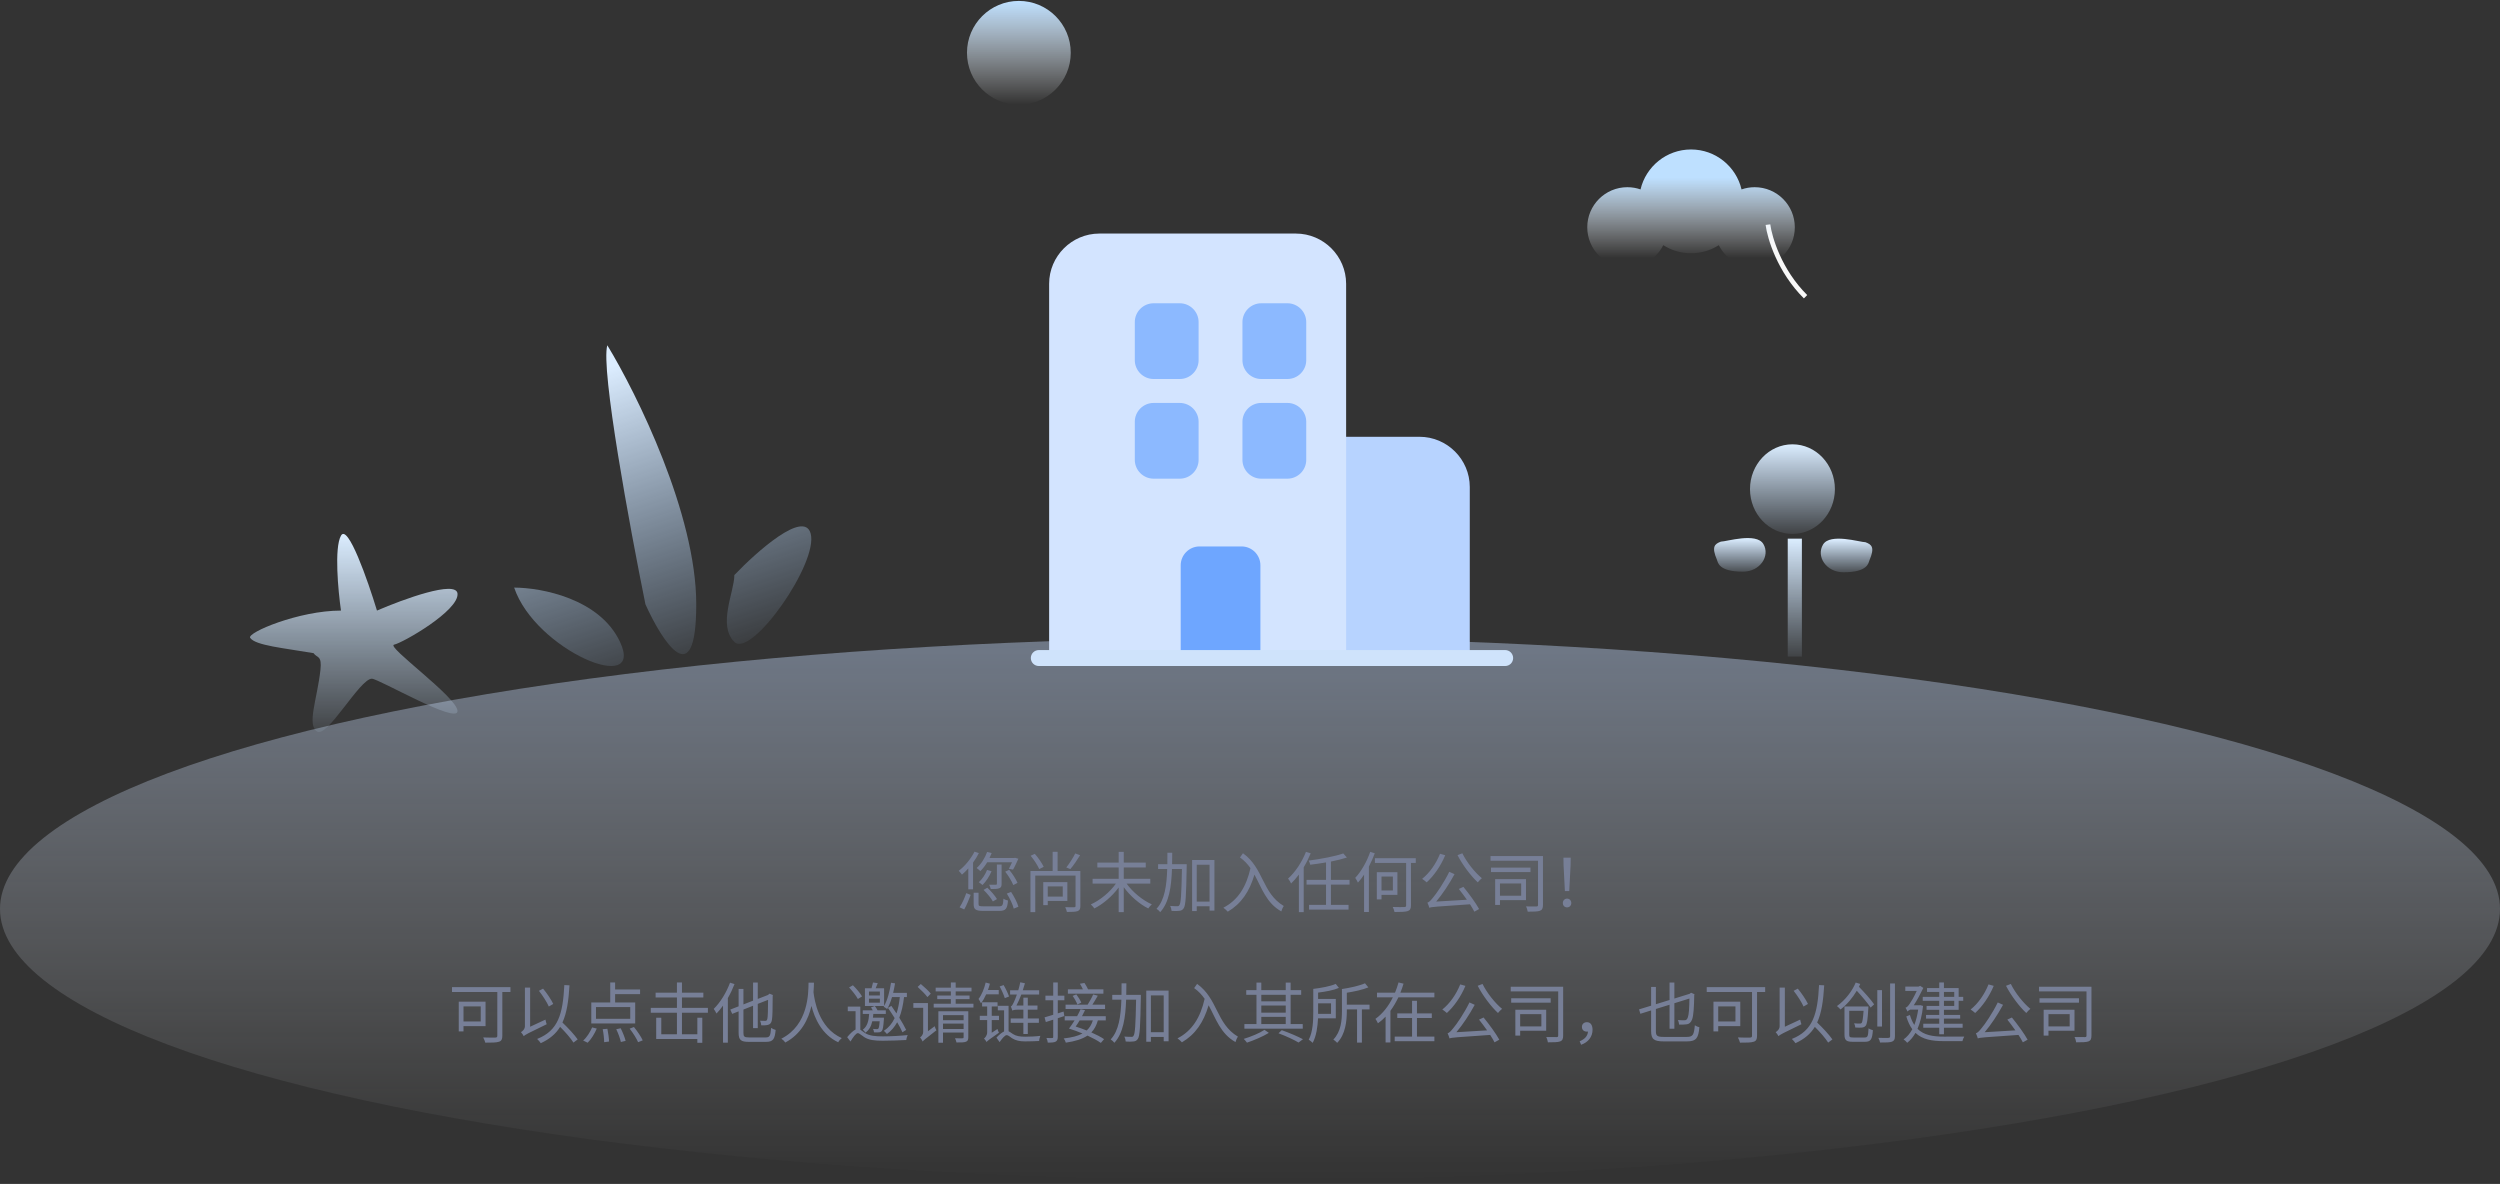 <svg width="530" height="251" viewBox="0 0 530 251" fill="none" xmlns="http://www.w3.org/2000/svg">
<rect x="0" y="0" width="530" height="251" fill="#333333" stroke="none"/>
<ellipse cx="265" cy="192.695" rx="265" ry="57.5" fill="url(#paint0_linear)"/>
<path d="M128.751 73.195C127.315 78.156 133.54 111.875 136.832 128.115C140.423 136.087 147.605 147.248 147.605 128.115C147.605 108.982 135.036 83.53 128.751 73.195Z" fill="url(#paint1_linear)"/>
<path d="M109 124.572C114.686 124.572 127.135 126.875 131.445 136.087C136.832 147.603 113.489 137.859 109 124.572Z" fill="url(#paint2_linear)"/>
<path d="M171.845 113.056C170.409 108.096 160.473 116.895 155.685 121.914C155.685 125.458 152.094 132.544 155.685 136.087C159.276 139.63 173.641 119.257 171.845 113.056Z" fill="url(#paint3_linear)"/>
<path d="M72.288 113.556C70.835 116.155 71.683 125.231 72.288 129.443C63.327 129.443 52.308 134.137 53.034 135.221C54.124 136.846 60.179 137.387 66.476 138.47C67.202 139.554 68.292 138.832 67.929 142.081C67.246 148.182 65.023 153.636 67.202 155.08C69.382 156.525 76.285 143.887 78.828 143.887C80.281 143.887 96.992 153.636 96.992 150.747C96.992 147.859 81.734 137.026 83.55 136.665C85.367 136.304 97.355 129.443 96.992 125.832C96.701 122.944 85.488 127.036 79.917 129.443C77.98 123.064 73.742 110.956 72.288 113.556Z" fill="url(#paint4_linear)"/>
<path d="M374.804 47.62C375.165 50.435 377.267 57.434 382.777 62.906" stroke="#F8F8F8"/>
<circle cx="216" cy="11.195" r="11" fill="url(#paint5_linear)"/>
<path fill-rule="evenodd" clip-rule="evenodd" d="M364.39 51.979C362.687 53.061 360.667 53.688 358.5 53.688C356.333 53.688 354.313 53.061 352.61 51.979C351.216 54.77 348.332 56.688 345 56.688C340.306 56.688 336.5 52.882 336.5 48.188C336.5 43.493 340.306 39.688 345 39.688C345.978 39.688 346.918 39.853 347.793 40.157C348.936 35.302 353.296 31.688 358.5 31.688C363.704 31.688 368.064 35.302 369.207 40.157C370.082 39.853 371.022 39.688 372 39.688C376.694 39.688 380.5 43.493 380.5 48.188C380.5 52.882 376.694 56.688 372 56.688C368.668 56.688 365.784 54.77 364.39 51.979Z" fill="url(#paint6_linear)"/>
<rect x="379" y="114.195" width="3" height="25" fill="url(#paint7_linear)"/>
<ellipse cx="380" cy="103.695" rx="9" ry="9.5" fill="url(#paint8_linear)"/>
<path d="M364 118.695C362.8 115.895 363.5 115.326 364.829 114.826C366 114.826 372.329 112.826 373.829 115.326C375.329 117.826 373.171 121.195 369.5 121.195C364.28 121.195 364.214 119.195 364 118.695Z" fill="url(#paint9_linear)"/>
<path d="M396.311 118.822C397.511 116.022 396.811 115.453 395.482 114.953C394.311 114.953 387.982 112.953 386.482 115.453C384.982 117.953 387.14 121.322 390.811 121.322C396.031 121.322 396.097 119.322 396.311 118.822Z" fill="url(#paint10_linear)"/>
<path d="M310.209 139.931H284.699C283.913 139.931 283.274 139.291 283.274 138.506V93.771C283.274 93.132 283.794 92.599 284.446 92.599H300.942C306.8 92.599 311.593 97.392 311.593 103.25V138.559C311.567 139.318 310.954 139.931 310.209 139.931Z" fill="#B7D3FF"/>
<path d="M284.752 138.666H223.082C222.722 138.666 222.416 138.373 222.416 138V60.166C222.416 54.308 227.209 49.515 233.067 49.515H274.727C280.585 49.515 285.378 54.308 285.378 60.166V138.053C285.378 138.386 285.099 138.666 284.752 138.666Z" fill="#D3E4FF"/>
<path d="M266.26 139.505H250.762C250.509 139.505 250.31 139.305 250.31 139.052V119.84C250.31 117.643 252.107 115.845 254.304 115.845H263.211C265.408 115.845 267.205 117.643 267.205 119.84V138.559C267.205 139.078 266.779 139.505 266.26 139.505Z" fill="#6EA6FF"/>
<path d="M250.11 80.35H244.571C242.374 80.35 240.577 78.553 240.577 76.356V68.288C240.577 66.091 242.374 64.293 244.571 64.293H250.11C252.306 64.293 254.104 66.091 254.104 68.288V76.356C254.104 78.553 252.306 80.35 250.11 80.35ZM272.93 80.35H267.391C265.194 80.35 263.397 78.553 263.397 76.356V68.288C263.397 66.091 265.194 64.293 267.391 64.293H272.93C275.127 64.293 276.924 66.091 276.924 68.288V76.356C276.924 78.553 275.127 80.35 272.93 80.35ZM250.11 101.48H244.571C242.374 101.48 240.577 99.682 240.577 97.485V89.417C240.577 87.22 242.374 85.423 244.571 85.423H250.11C252.306 85.423 254.104 87.22 254.104 89.417V97.485C254.104 99.682 252.306 101.48 250.11 101.48ZM272.93 101.48H267.391C265.194 101.48 263.397 99.682 263.397 97.485V89.417C263.397 87.22 265.194 85.423 267.391 85.423H272.93C275.127 85.423 276.924 87.22 276.924 89.417V97.485C276.924 99.682 275.127 101.48 272.93 101.48Z" fill="#8CB9FF"/>
<path d="M319.095 141.195H220.225C219.293 141.195 218.534 140.437 218.534 139.505C218.534 138.573 219.293 137.814 220.225 137.814H319.095C320.027 137.814 320.786 138.573 320.786 139.505C320.786 140.45 320.027 141.195 319.095 141.195Z" fill="#CFE3FB"/>
<path d="M214.549 182.804C214.325 183.308 214.073 183.826 213.877 184.176L214.759 184.358C215.109 183.798 215.529 182.846 215.893 182.048L215.179 181.852L215.011 181.894H209.775C209.943 181.544 210.097 181.194 210.237 180.844L209.271 180.606C208.809 181.922 207.997 183.196 207.045 184.022C207.269 184.176 207.661 184.498 207.829 184.68C208.347 184.176 208.851 183.532 209.285 182.804H214.549ZM213.107 184.792C213.793 185.66 214.507 186.85 214.815 187.634L215.711 187.172C215.389 186.402 214.661 185.24 213.947 184.4L213.107 184.792ZM211.357 190.602C210.965 189.916 210.083 188.908 209.313 188.194L208.515 188.656C209.271 189.398 210.139 190.434 210.489 191.106L211.357 190.602ZM209.257 184.428C208.879 185.394 208.235 186.374 207.507 187.032C207.731 187.172 208.109 187.452 208.291 187.62C209.019 186.906 209.761 185.8 210.209 184.694L209.257 184.428ZM212.337 183.28H211.343V187.368C211.343 187.522 211.287 187.564 211.119 187.564C210.937 187.578 210.363 187.578 209.705 187.564C209.831 187.83 209.985 188.194 210.041 188.474C210.923 188.474 211.483 188.474 211.847 188.306C212.239 188.152 212.337 187.9 212.337 187.382V183.28ZM204.413 192.8C204.931 191.946 205.421 190.63 205.785 189.72L204.847 189.342C204.539 190.252 203.993 191.526 203.433 192.352L204.413 192.8ZM206.597 180.55C205.799 182.104 204.539 183.644 203.251 184.61C203.461 184.806 203.797 185.226 203.937 185.422C204.385 185.044 204.847 184.596 205.281 184.106V188.544H206.289V182.86C206.751 182.216 207.185 181.544 207.521 180.858L206.597 180.55ZM208.543 192.142C207.619 192.142 207.451 192.072 207.451 191.666V189.258H206.415V191.68C206.415 192.814 206.849 193.108 208.501 193.108H211.833C213.219 193.108 213.555 192.674 213.695 190.91C213.401 190.854 212.967 190.7 212.729 190.518C212.659 191.932 212.533 192.142 211.763 192.142H208.543ZM213.443 189.44C214.073 190.434 214.717 191.778 214.913 192.632L215.907 192.226C215.669 191.372 215.011 190.084 214.353 189.09L213.443 189.44ZM227.947 180.928C227.513 181.838 226.687 183.112 226.057 183.896L226.911 184.246C227.569 183.504 228.353 182.314 228.983 181.306L227.947 180.928ZM221.269 183.77C220.905 183 220.135 181.866 219.379 181.012L218.497 181.418C219.211 182.272 219.981 183.462 220.317 184.246L221.269 183.77ZM225.301 187.914V190.084H222.123V187.914H225.301ZM226.281 190.994V187.018H221.171V191.89H222.123V190.994H226.281ZM229.039 184.652H224.209V180.578H223.159V184.652H218.455V193.374H219.477V185.632H228.017V192.044C228.017 192.254 227.947 192.324 227.723 192.338C227.471 192.338 226.687 192.352 225.819 192.324C225.973 192.604 226.141 193.038 226.183 193.332C227.275 193.332 228.017 193.318 228.465 193.15C228.913 192.982 229.039 192.66 229.039 192.058V184.652ZM243.865 187.326V186.304H238.237V183.896H242.899V182.874H238.237V180.592H237.159V182.874H232.637V183.896H237.159V186.304H231.629V187.326H236.571C235.311 189.132 233.197 190.868 231.251 191.736C231.489 191.932 231.825 192.338 232.007 192.59C233.841 191.666 235.801 190 237.159 188.138V193.374H238.237V188.082C239.595 189.944 241.583 191.68 243.431 192.59C243.613 192.324 243.949 191.918 244.187 191.722C242.241 190.868 240.113 189.118 238.839 187.326H243.865ZM251.579 183.21H248.485C248.499 182.412 248.513 181.6 248.513 180.774H247.491C247.491 181.6 247.491 182.412 247.477 183.21H245.517V184.232H247.449C247.337 187.732 246.917 190.826 245.181 192.66C245.433 192.814 245.811 193.15 245.965 193.374C247.855 191.33 248.331 187.984 248.457 184.232H250.571C250.473 189.594 250.347 191.498 250.025 191.89C249.927 192.086 249.787 192.128 249.563 192.114C249.311 192.114 248.709 192.114 248.065 192.058C248.247 192.352 248.345 192.8 248.373 193.108C248.989 193.15 249.633 193.15 250.011 193.094C250.431 193.052 250.683 192.926 250.935 192.562C251.369 191.96 251.467 189.93 251.579 183.742V183.21ZM253.707 191.134V183.322H256.423V191.134H253.707ZM252.727 182.314V193.15H253.707V192.128H256.423V193.052H257.459V182.314H252.727ZM262.877 181.782C263.787 182.412 264.501 183.196 265.103 184.05C264.207 187.998 262.471 190.826 259.349 192.436C259.629 192.632 260.105 193.052 260.287 193.276C263.101 191.624 264.879 189.062 265.943 185.422C267.483 188.222 268.449 191.442 271.641 193.22C271.711 192.912 271.963 192.338 272.159 192.072C267.525 189.3 267.945 184.064 263.507 180.886L262.877 181.782ZM276.863 180.592C276.009 182.762 274.595 184.904 273.069 186.262C273.293 186.514 273.615 187.046 273.713 187.298C274.287 186.752 274.847 186.108 275.365 185.408V193.374H276.387V183.868C276.961 182.916 277.451 181.922 277.871 180.9L276.863 180.592ZM286.103 187.536V186.528H282.155V182.65C283.415 182.398 284.591 182.104 285.543 181.796L284.773 180.928C283.065 181.544 280.041 182.104 277.451 182.44C277.563 182.678 277.731 183.07 277.773 183.322C278.837 183.196 279.999 183.028 281.119 182.832V186.528H276.989V187.536H281.119V191.834H277.521V192.842H285.893V191.834H282.155V187.536H286.103ZM290.485 180.592C289.771 182.678 288.581 184.75 287.307 186.108C287.475 186.332 287.783 186.878 287.881 187.116C288.329 186.626 288.777 186.066 289.183 185.422V193.346H290.205V183.714C290.681 182.804 291.101 181.838 291.451 180.9L290.485 180.592ZM295.287 185.828V188.782H292.879V185.828H295.287ZM296.253 189.706V184.904H291.885V190.672H292.879V189.706H296.253ZM300.145 181.936H291.479V182.944H298.101V191.932C298.101 192.212 298.003 192.282 297.709 192.296C297.401 192.31 296.379 192.324 295.259 192.282C295.413 192.576 295.595 193.052 295.637 193.346C296.995 193.346 297.919 193.318 298.437 193.15C298.927 192.982 299.123 192.674 299.123 191.932V182.944H300.145V181.936ZM305.283 180.998C304.457 183.084 303.057 185.086 301.489 186.318C301.755 186.486 302.231 186.85 302.455 187.06C303.967 185.688 305.451 183.574 306.389 181.306L305.283 180.998ZM309.273 188.46C309.819 189.146 310.421 189.958 310.981 190.742L304.471 191.134C305.843 189.51 307.215 187.438 308.363 185.324L307.243 184.82C306.123 187.144 304.429 189.566 303.883 190.182C303.351 190.854 302.973 191.274 302.609 191.358C302.763 191.652 302.959 192.226 303.015 192.45C303.533 192.254 304.289 192.212 311.639 191.708C312.003 192.282 312.339 192.828 312.563 193.276L313.571 192.716C312.885 191.456 311.457 189.496 310.239 188.012L309.273 188.46ZM308.993 181.292C310.071 183.392 311.849 185.73 313.291 187.06C313.501 186.78 313.893 186.388 314.159 186.178C312.717 185.016 310.939 182.804 310.015 180.9L308.993 181.292ZM322.489 187.298V189.902H317.995V187.298H322.489ZM323.511 190.826V186.374H316.973V191.848H317.995V190.826H323.511ZM324.463 183.938H316.091V184.876H324.463V183.938ZM327.109 181.488H315.993V182.482H326.059V191.82C326.059 192.086 325.989 192.156 325.723 192.17C325.443 192.184 324.477 192.184 323.511 192.156C323.679 192.45 323.833 192.968 323.875 193.276C325.121 193.276 325.989 193.262 326.479 193.08C326.955 192.898 327.109 192.534 327.109 191.82V181.488ZM331.757 188.908H332.681L332.961 183.476L332.989 181.824H331.449L331.477 183.476L331.757 188.908ZM332.219 192.366C332.709 192.366 333.115 192.002 333.115 191.442C333.115 190.882 332.709 190.504 332.219 190.504C331.729 190.504 331.323 190.882 331.323 191.442C331.323 192.002 331.715 192.366 332.219 192.366Z" fill="#777F97"/>
<path d="M101.916 213.356V216.548H98.262V213.356H101.916ZM102.938 217.542V212.348H97.254V218.662H98.262V217.542H102.938ZM108.216 209.268H95.826V210.304H105.43V219.558C105.43 219.852 105.332 219.95 105.024 219.964C104.702 219.978 103.554 219.992 102.434 219.936C102.602 220.23 102.812 220.748 102.882 221.042C104.254 221.042 105.22 221.042 105.78 220.846C106.312 220.692 106.494 220.314 106.494 219.572V210.304H108.216V209.268ZM117.288 212.838C116.868 211.928 115.958 210.584 115.132 209.59L114.25 210.052C115.062 211.074 115.958 212.488 116.35 213.384L117.288 212.838ZM112.388 217.668V209.366H111.282V217.556C111.282 218.2 110.736 218.648 110.442 218.816C110.624 219.012 110.932 219.432 111.016 219.67C111.366 219.362 111.87 219.068 115.902 217.136C115.818 216.898 115.678 216.464 115.636 216.156L112.388 217.668ZM122.468 220.356C121.796 219.376 120.438 217.92 119.234 216.772C120.158 214.784 120.536 212.208 120.732 208.89L119.64 208.834C119.318 215.022 118.352 218.48 113.872 220.258C114.11 220.468 114.502 220.93 114.642 221.154C116.532 220.286 117.834 219.18 118.744 217.696C119.864 218.802 121.012 220.132 121.572 221.028L122.468 220.356ZM133.612 215.988H126.346V213.496H133.612V215.988ZM134.662 212.516H130.406V210.752H135.698V209.772H130.406V208.288H129.37V212.516H125.352V216.968H134.662V212.516ZM124.582 221.056C125.338 220.328 126.052 219.152 126.514 218.06L125.534 217.808C125.086 218.844 124.372 219.964 123.63 220.594L124.582 221.056ZM127.774 218.186C127.956 219.082 128.082 220.244 128.082 220.944L129.118 220.804C129.104 220.132 128.95 218.984 128.768 218.102L127.774 218.186ZM130.644 218.2C131.064 219.054 131.484 220.216 131.624 220.902L132.632 220.664C132.464 219.964 132.016 218.83 131.582 217.99L130.644 218.2ZM133.486 218.074C134.186 218.97 134.956 220.174 135.278 220.944L136.258 220.552C135.908 219.768 135.11 218.606 134.396 217.724L133.486 218.074ZM144.574 214.7H150.076V213.664H144.574V211.466H149.11V210.444H144.574V208.288H143.51V210.444H138.988V211.466H143.51V213.664H137.966V214.7H143.51V219.264H140.192V215.764H139.114V220.272H147.836V221.07H148.886V215.764H147.836V219.264H144.574V214.7ZM154.766 208.33C153.982 210.458 152.68 212.544 151.308 213.888C151.49 214.112 151.784 214.644 151.896 214.868C152.372 214.378 152.848 213.804 153.282 213.188V221.042H154.304V211.592C154.85 210.64 155.326 209.632 155.718 208.624L154.766 208.33ZM158.784 219.936C157.79 219.936 157.608 219.754 157.608 218.956V214.028L159.652 213.216V217.962H160.646V212.824L162.83 211.97C162.816 214.154 162.788 215.624 162.676 216.002C162.592 216.366 162.452 216.422 162.2 216.422C162.018 216.422 161.514 216.422 161.136 216.394C161.262 216.646 161.36 217.066 161.388 217.374C161.808 217.388 162.424 217.374 162.802 217.276C163.236 217.164 163.53 216.898 163.642 216.254C163.768 215.666 163.81 213.65 163.81 211.13L163.852 210.948L163.138 210.654L162.956 210.808L162.816 210.934L160.646 211.774V208.302H159.652V212.138L157.608 212.936V209.66H156.586V213.342L154.822 214.028L155.228 214.938L156.586 214.406V218.956C156.586 220.482 157.076 220.874 158.742 220.874H162.396C163.936 220.874 164.258 220.258 164.44 218.34C164.132 218.27 163.726 218.088 163.474 217.906C163.348 219.558 163.208 219.936 162.354 219.936H158.784ZM171.412 208.33C171.37 210.458 171.454 217.262 165.644 220.202C165.966 220.412 166.302 220.734 166.484 221.014C169.9 219.194 171.384 216.058 172.028 213.258C172.7 215.862 174.198 219.32 177.698 220.958C177.852 220.664 178.16 220.314 178.454 220.076C173.512 217.878 172.672 212.026 172.462 210.36C172.532 209.534 172.546 208.834 172.56 208.33H171.412ZM186.532 211.032H184.222V210.206H186.532V211.032ZM186.532 212.572H184.222V211.718H186.532V212.572ZM187.33 213.426C187.54 213.524 187.918 213.776 188.072 213.916C188.478 213.216 188.828 212.348 189.108 211.382H190.76C190.62 212.684 190.41 213.832 190.06 214.854C189.696 214.294 189.318 213.734 188.968 213.244L188.24 213.664C188.702 214.322 189.192 215.078 189.668 215.834C189.136 216.968 188.408 217.85 187.386 218.536C187.582 218.704 187.904 219.054 188.03 219.208C188.954 218.536 189.654 217.71 190.2 216.716C190.648 217.5 191.068 218.242 191.32 218.844L192.104 218.34C191.782 217.64 191.236 216.702 190.648 215.75C191.138 214.518 191.46 213.062 191.656 211.382H192.258V210.486H189.346C189.5 209.842 189.64 209.156 189.752 208.47L188.898 208.344C188.618 210.164 188.156 212.012 187.428 213.258V209.506H185.636C185.776 209.17 185.944 208.792 186.084 208.428L185.076 208.288C185.006 208.624 184.88 209.1 184.768 209.506H183.368V213.272H187.428L187.33 213.426ZM186.49 216.506C186.42 217.514 186.322 217.934 186.21 218.06C186.14 218.158 186.056 218.172 185.902 218.172C185.762 218.172 185.454 218.172 185.076 218.13C185.202 218.326 185.272 218.634 185.286 218.858C185.664 218.872 186.084 218.886 186.28 218.858C186.56 218.844 186.756 218.774 186.938 218.578C187.162 218.326 187.274 217.682 187.386 216.1C187.4 215.974 187.4 215.75 187.4 215.75H185.062C185.104 215.498 185.132 215.218 185.146 214.952H187.792V214.196H186.042C185.902 213.902 185.678 213.552 185.468 213.272L184.656 213.566C184.782 213.762 184.922 213.972 185.034 214.196H182.906V214.952H184.264C184.166 216.394 183.886 217.598 182.906 218.298C183.102 218.438 183.354 218.718 183.466 218.928C184.278 218.354 184.698 217.528 184.922 216.506H186.49ZM182.752 211.242C182.388 210.57 181.548 209.59 180.82 208.876L180.008 209.338C180.708 210.094 181.52 211.116 181.87 211.788L182.752 211.242ZM182.388 213.398H179.728V214.378H181.38V218.256C180.848 218.522 180.232 219.11 179.602 219.88L180.302 220.804C180.876 219.866 181.464 219.026 181.87 219.026C182.164 219.026 182.64 219.502 183.214 219.866C184.194 220.496 185.384 220.636 187.148 220.636C188.506 220.636 191.11 220.552 192.132 220.482C192.146 220.188 192.314 219.698 192.426 219.432C191.04 219.586 188.898 219.712 187.19 219.712C185.566 219.712 184.362 219.6 183.438 219.04C182.962 218.746 182.668 218.466 182.388 218.298V213.398ZM197.326 210.654C196.892 210.094 195.94 209.226 195.212 208.61L194.54 209.226C195.268 209.884 196.192 210.794 196.612 211.382L197.326 210.654ZM196.724 218.62V212.656H193.63V213.65H195.716V218.732C195.716 219.348 195.324 219.768 195.058 219.922C195.24 220.132 195.506 220.566 195.604 220.804C195.814 220.538 196.178 220.23 198.516 218.424C198.404 218.228 198.222 217.836 198.152 217.556L196.724 218.62ZM199.916 218.144V217.01H204.284V218.144H199.916ZM204.284 215.204V216.282H199.916V215.204H204.284ZM205.278 214.392H198.936V221.056H199.916V218.9H204.284V219.88C204.284 220.062 204.228 220.118 204.018 220.118C203.85 220.132 203.178 220.132 202.464 220.104C202.59 220.37 202.73 220.748 202.772 221C203.766 221.014 204.382 221 204.788 220.846C205.166 220.692 205.278 220.426 205.278 219.894V214.392ZM202.604 212.796V211.816H205.544V211.06H202.604V210.178H205.964V209.38H202.604V208.288H201.582V209.38H198.362V210.178H201.582V211.06H198.698V211.816H201.582V212.796H197.942V213.594H206.37V212.796H202.604ZM216.954 214.056V215.918H214.266V216.828H216.954V219.208H217.892V216.828H220.244V215.918H217.892V214.056H219.936L219.95 213.174H217.892V211.508H216.954V213.174H215.484C215.848 212.488 216.198 211.676 216.52 210.836H220.3V209.94H216.828C216.996 209.45 217.15 208.946 217.29 208.456L216.296 208.246C216.184 208.82 216.03 209.394 215.876 209.94H214.14V210.836H215.582C215.33 211.592 215.064 212.194 214.952 212.432C214.728 212.936 214.518 213.3 214.294 213.37C214.42 213.608 214.56 214.056 214.616 214.252C214.742 214.14 215.148 214.056 215.68 214.056H216.954ZM213.916 211.256C213.692 210.598 213.216 209.59 212.768 208.834L211.928 209.128C212.348 209.884 212.81 210.934 213.02 211.606L213.916 211.256ZM211.732 210.794V209.884H209.436C209.604 209.45 209.758 208.988 209.856 208.54L208.96 208.302C208.652 209.618 208.12 210.92 207.448 211.774C207.602 211.998 207.882 212.474 207.966 212.698C208.372 212.18 208.75 211.522 209.072 210.794H211.732ZM210.248 218.942V216.254H211.788V215.344H210.248V213.37H211.48V212.474H208.204V213.37H209.282V215.344H207.714V216.254H209.282V218.844C209.282 219.502 208.862 219.978 208.61 220.174C208.778 220.328 209.044 220.692 209.156 220.902C209.352 220.65 209.688 220.384 211.774 218.928C211.662 218.746 211.536 218.382 211.466 218.144L210.248 218.942ZM213.818 213.23H211.536V214.196H212.866V218.662C212.362 218.9 211.788 219.39 211.242 219.978L211.914 220.93C212.446 220.174 213.034 219.446 213.426 219.446C213.706 219.446 214.098 219.782 214.574 220.118C215.316 220.58 216.142 220.776 217.318 220.776C218.158 220.776 219.572 220.734 220.3 220.692C220.3 220.398 220.44 219.894 220.552 219.6C219.614 219.726 218.214 219.782 217.346 219.782C216.24 219.782 215.428 219.656 214.756 219.222C214.35 218.97 214.084 218.732 213.818 218.62V213.23ZM233.922 209.744H230.674C230.478 209.324 230.184 208.792 229.904 208.386L228.938 208.554C229.162 208.904 229.4 209.352 229.582 209.744H226.39V210.654H233.922V209.744ZM229.232 212.558C229.05 212.096 228.602 211.354 228.182 210.808L227.398 211.13C227.804 211.69 228.224 212.46 228.406 212.95L229.232 212.558ZM234.272 212.992H231.584C231.962 212.446 232.354 211.732 232.732 211.088L231.752 210.822C231.486 211.466 230.968 212.39 230.576 212.992H225.9V213.902H234.272V212.992ZM225.634 215.4L225.48 214.448L224.248 214.84V212.054H225.648V211.088H224.248V208.288H223.282V211.088H221.63V212.054H223.282V215.134C222.596 215.344 221.952 215.54 221.448 215.68L221.714 216.674L223.282 216.17V219.824C223.282 220.006 223.212 220.062 223.044 220.062C222.904 220.076 222.4 220.076 221.84 220.048C221.98 220.328 222.106 220.762 222.134 221.028C222.946 221.042 223.464 221 223.786 220.832C224.108 220.664 224.248 220.384 224.248 219.824V215.862L225.634 215.4ZM231.682 216.324C231.416 217.206 230.982 217.906 230.38 218.466C229.596 218.144 228.798 217.864 228.042 217.626C228.322 217.248 228.616 216.786 228.882 216.324H231.682ZM234.426 216.324V215.428H229.386C229.624 214.994 229.848 214.56 230.03 214.154L229.078 213.958C228.882 214.42 228.63 214.924 228.35 215.428H225.718V216.324H227.818C227.412 216.968 226.992 217.584 226.628 218.06C227.538 218.34 228.532 218.69 229.484 219.096C228.518 219.628 227.23 219.964 225.508 220.146C225.676 220.37 225.872 220.748 225.956 221.042C227.958 220.748 229.442 220.286 230.548 219.544C231.668 220.062 232.69 220.608 233.376 221.098L234.062 220.3C233.376 219.824 232.41 219.334 231.36 218.872C232.018 218.214 232.452 217.374 232.746 216.324H234.426ZM241.86 210.906H238.766C238.78 210.108 238.794 209.296 238.794 208.47H237.772C237.772 209.296 237.772 210.108 237.758 210.906H235.798V211.928H237.73C237.618 215.428 237.198 218.522 235.462 220.356C235.714 220.51 236.092 220.846 236.246 221.07C238.136 219.026 238.612 215.68 238.738 211.928H240.852C240.754 217.29 240.628 219.194 240.306 219.586C240.208 219.782 240.068 219.824 239.844 219.81C239.592 219.81 238.99 219.81 238.346 219.754C238.528 220.048 238.626 220.496 238.654 220.804C239.27 220.846 239.914 220.846 240.292 220.79C240.712 220.748 240.964 220.622 241.216 220.258C241.65 219.656 241.748 217.626 241.86 211.438V210.906ZM243.988 218.83V211.018H246.704V218.83H243.988ZM243.008 210.01V220.846H243.988V219.824H246.704V220.748H247.74V210.01H243.008ZM253.158 209.478C254.068 210.108 254.782 210.892 255.384 211.746C254.488 215.694 252.752 218.522 249.63 220.132C249.91 220.328 250.386 220.748 250.568 220.972C253.382 219.32 255.16 216.758 256.224 213.118C257.764 215.918 258.73 219.138 261.922 220.916C261.992 220.608 262.244 220.034 262.44 219.768C257.806 216.996 258.226 211.76 253.788 208.582L253.158 209.478ZM267.396 215.582H272.576V217.108H267.396V215.582ZM272.576 210.892V212.278H267.396V210.892H272.576ZM267.396 213.174H272.576V214.686H267.396V213.174ZM276.174 217.108H273.612V210.892H275.852V209.912H273.612V208.316H272.576V209.912H267.396V208.316H266.374V209.912H264.204V210.892H266.374V217.108H263.812V218.074H276.188L276.174 217.108ZM268.068 218.326C267.088 218.998 265.184 219.796 263.672 220.244C263.896 220.468 264.204 220.818 264.358 221.042C265.856 220.538 267.746 219.74 268.992 218.97L268.068 218.326ZM271.036 219.054C272.646 219.656 274.312 220.426 275.292 221.014L276.23 220.314C275.152 219.74 273.374 218.97 271.736 218.396L271.036 219.054ZM282.18 212.712V214.938H279.436V214.518V212.712H282.18ZM283.188 215.89V211.774H279.436V210.43C280.99 210.248 282.712 209.926 283.846 209.436L283.174 208.582C282.082 209.086 280.066 209.45 278.414 209.646V214.518C278.414 216.324 278.344 218.732 277.448 220.426C277.686 220.538 278.106 220.902 278.288 221.084C279.072 219.656 279.338 217.626 279.422 215.89H283.188ZM290.342 212.992H285.526V210.458C287.122 210.206 288.886 209.828 290.09 209.324L289.376 208.456C288.242 208.974 286.212 209.422 284.49 209.674V214.322C284.49 216.24 284.322 218.69 282.67 220.384C282.894 220.524 283.314 220.888 283.482 221.084C285.26 219.278 285.526 216.408 285.526 214.322V213.986H287.696V221.028H288.718V213.986H290.342V212.992ZM300.394 215.82H303.544V214.84H300.394V212.166H299.358V214.84H296.222V215.82H299.358V219.754H295.676V220.734H304.09V219.754H300.394V215.82ZM296.88 210.444C297.132 209.814 297.37 209.17 297.552 208.54L296.488 208.274C296.292 208.988 296.04 209.73 295.746 210.444H291.924V211.438H295.284C294.416 213.216 293.184 214.868 291.588 216.002C291.756 216.226 292.022 216.66 292.12 216.94C292.708 216.52 293.254 216.058 293.744 215.526V221H294.766V214.294C295.424 213.398 295.97 212.446 296.46 211.438H304.09V210.444H296.88ZM309.564 208.694C308.738 210.78 307.338 212.782 305.77 214.014C306.036 214.182 306.512 214.546 306.736 214.756C308.248 213.384 309.732 211.27 310.67 209.002L309.564 208.694ZM313.554 216.156C314.1 216.842 314.702 217.654 315.262 218.438L308.752 218.83C310.124 217.206 311.496 215.134 312.644 213.02L311.524 212.516C310.404 214.84 308.71 217.262 308.164 217.878C307.632 218.55 307.254 218.97 306.89 219.054C307.044 219.348 307.24 219.922 307.296 220.146C307.814 219.95 308.57 219.908 315.92 219.404C316.284 219.978 316.62 220.524 316.844 220.972L317.852 220.412C317.166 219.152 315.738 217.192 314.52 215.708L313.554 216.156ZM313.274 208.988C314.352 211.088 316.13 213.426 317.572 214.756C317.782 214.476 318.174 214.084 318.44 213.874C316.998 212.712 315.22 210.5 314.296 208.596L313.274 208.988ZM326.77 214.994V217.598H322.276V214.994H326.77ZM327.792 218.522V214.07H321.254V219.544H322.276V218.522H327.792ZM328.744 211.634H320.372V212.572H328.744V211.634ZM331.39 209.184H320.274V210.178H330.34V219.516C330.34 219.782 330.27 219.852 330.004 219.866C329.724 219.88 328.758 219.88 327.792 219.852C327.96 220.146 328.114 220.664 328.156 220.972C329.402 220.972 330.27 220.958 330.76 220.776C331.236 220.594 331.39 220.23 331.39 219.516V209.184ZM335.198 221.49C336.668 220.972 337.62 219.824 337.62 218.312C337.62 217.332 337.2 216.702 336.43 216.702C335.856 216.702 335.366 217.052 335.366 217.71C335.366 218.368 335.842 218.704 336.416 218.704C336.5 218.704 336.57 218.704 336.654 218.69C336.584 219.642 335.968 220.3 334.89 220.748L335.198 221.49ZM352.684 219.824C351.326 219.824 351.046 219.586 351.046 218.606V213.902L353.944 213.006V218.088H354.966V212.684L358.158 211.69C358.13 213.706 358.046 215.036 357.836 215.638C357.654 216.198 357.416 216.296 357.108 216.296C356.856 216.296 356.198 216.296 355.708 216.254C355.848 216.492 355.946 216.954 355.974 217.22C356.478 217.234 357.178 217.22 357.612 217.15C358.088 217.08 358.466 216.814 358.732 216.1C359.026 215.288 359.138 213.594 359.18 210.976L359.236 210.78L358.508 210.458L358.298 210.612L358.214 210.682L354.966 211.69V208.302H353.944V211.998L351.046 212.894V209.226H350.038V213.202L347.476 213.986L347.756 214.924L350.038 214.21V218.578C350.038 220.328 350.654 220.776 352.726 220.776H357.626C359.642 220.776 360.062 220.034 360.272 217.78C359.992 217.71 359.558 217.542 359.306 217.36C359.124 219.362 358.914 219.824 357.612 219.824H352.684ZM367.916 213.356V216.548H364.262V213.356H367.916ZM368.938 217.542V212.348H363.254V218.662H364.262V217.542H368.938ZM374.216 209.268H361.826V210.304H371.43V219.558C371.43 219.852 371.332 219.95 371.024 219.964C370.702 219.978 369.554 219.992 368.434 219.936C368.602 220.23 368.812 220.748 368.882 221.042C370.254 221.042 371.22 221.042 371.78 220.846C372.312 220.692 372.494 220.314 372.494 219.572V210.304H374.216V209.268ZM383.288 212.838C382.868 211.928 381.958 210.584 381.132 209.59L380.25 210.052C381.062 211.074 381.958 212.488 382.35 213.384L383.288 212.838ZM378.388 217.668V209.366H377.282V217.556C377.282 218.2 376.736 218.648 376.442 218.816C376.624 219.012 376.932 219.432 377.016 219.67C377.366 219.362 377.87 219.068 381.902 217.136C381.818 216.898 381.678 216.464 381.636 216.156L378.388 217.668ZM388.468 220.356C387.796 219.376 386.438 217.92 385.234 216.772C386.158 214.784 386.536 212.208 386.732 208.89L385.64 208.834C385.318 215.022 384.352 218.48 379.872 220.258C380.11 220.468 380.502 220.93 380.642 221.154C382.532 220.286 383.834 219.18 384.744 217.696C385.864 218.802 387.012 220.132 387.572 221.028L388.468 220.356ZM392.878 219.95C392.164 219.95 392.038 219.852 392.038 219.334V214.294H395.076C394.964 215.988 394.824 216.66 394.67 216.87C394.558 216.982 394.446 216.996 394.264 216.996C394.054 216.996 393.578 216.996 393.074 216.94C393.2 217.192 393.298 217.556 393.326 217.836C393.886 217.878 394.418 217.864 394.698 217.85C395.048 217.808 395.286 217.724 395.496 217.486C395.818 217.136 395.944 216.198 396.084 213.79C396.098 213.664 396.098 213.37 396.098 213.37H391.03V219.334C391.03 220.552 391.45 220.86 392.794 220.86H395.384C396.616 220.86 396.924 220.328 397.05 218.396C396.77 218.34 396.364 218.172 396.126 218.018C396.056 219.656 395.958 219.95 395.314 219.95H392.878ZM393.41 208.302C392.668 210.108 391.198 212.026 389.434 213.286C389.658 213.454 390.022 213.818 390.19 214.014C391.562 212.95 392.752 211.55 393.634 210.038C394.74 211.228 395.944 212.67 396.574 213.608L397.316 212.922C396.644 211.928 395.244 210.374 394.096 209.198C394.194 208.988 394.292 208.806 394.376 208.596L393.41 208.302ZM398.982 209.912H397.988V217.626H398.982V209.912ZM400.704 208.498V219.684C400.704 219.936 400.592 220.02 400.34 220.034C400.074 220.048 399.192 220.062 398.212 220.02C398.366 220.3 398.52 220.748 398.576 221.014C399.878 221.028 400.648 221 401.096 220.832C401.53 220.664 401.726 220.384 401.726 219.684V208.498H400.704ZM414.298 210.29V211.34H412.114V210.29H414.298ZM414.298 213.258H412.114V212.166H414.298V213.258ZM411.12 211.34H407.62V212.166H411.12V213.258H408.432V214.084H411.12V215.162H408.32V215.946H411.12V217.038H407.732V217.878H411.12V219.264H412.114V217.878H416.076V217.038H412.114V215.946H415.558V215.162H412.114V214.084H415.236V212.166H416.202V211.34H415.236V209.464H412.114V208.288H411.12V209.464H408.53V210.29H411.12V211.34ZM407.102 213.09L406.92 213.118H405.716C406.402 212.082 407.102 210.78 407.746 209.436L407.074 209.002L406.738 209.156H403.924V210.08H406.346C405.8 211.312 405.1 212.46 404.848 212.81C404.568 213.244 404.232 213.58 403.966 213.636C404.106 213.86 404.33 214.28 404.4 214.476C404.4 214.336 404.736 214.154 404.96 214.042H406.654C406.472 215.288 406.192 216.366 405.842 217.29C405.45 216.716 405.156 216.016 404.904 215.176L404.134 215.484C404.47 216.604 404.89 217.486 405.408 218.2C404.904 219.124 404.288 219.838 403.56 220.356C403.798 220.496 404.162 220.86 404.33 221.07C405.002 220.538 405.59 219.852 406.08 218.97C407.536 220.37 409.552 220.72 412.128 220.72H416.034C416.09 220.44 416.272 219.992 416.426 219.754C415.712 219.768 412.702 219.768 412.156 219.768C409.79 219.768 407.872 219.46 406.514 218.116C407.074 216.814 407.48 215.218 407.69 213.258L407.102 213.09ZM421.564 208.694C420.738 210.78 419.338 212.782 417.77 214.014C418.036 214.182 418.512 214.546 418.736 214.756C420.248 213.384 421.732 211.27 422.67 209.002L421.564 208.694ZM425.554 216.156C426.1 216.842 426.702 217.654 427.262 218.438L420.752 218.83C422.124 217.206 423.496 215.134 424.644 213.02L423.524 212.516C422.404 214.84 420.71 217.262 420.164 217.878C419.632 218.55 419.254 218.97 418.89 219.054C419.044 219.348 419.24 219.922 419.296 220.146C419.814 219.95 420.57 219.908 427.92 219.404C428.284 219.978 428.62 220.524 428.844 220.972L429.852 220.412C429.166 219.152 427.738 217.192 426.52 215.708L425.554 216.156ZM425.274 208.988C426.352 211.088 428.13 213.426 429.572 214.756C429.782 214.476 430.174 214.084 430.44 213.874C428.998 212.712 427.22 210.5 426.296 208.596L425.274 208.988ZM438.77 214.994V217.598H434.276V214.994H438.77ZM439.792 218.522V214.07H433.254V219.544H434.276V218.522H439.792ZM440.744 211.634H432.372V212.572H440.744V211.634ZM443.39 209.184H432.274V210.178H442.34V219.516C442.34 219.782 442.27 219.852 442.004 219.866C441.724 219.88 440.758 219.88 439.792 219.852C439.96 220.146 440.114 220.664 440.156 220.972C441.402 220.972 442.27 220.958 442.76 220.776C443.236 220.594 443.39 220.23 443.39 219.516V209.184Z" fill="#777F97"/>
<defs>
<linearGradient id="paint0_linear" x1="265" y1="135.195" x2="265" y2="250.195" gradientUnits="userSpaceOnUse">
<stop stop-color="#C4DBFF" stop-opacity="0.41"/>
<stop offset="1" stop-color="white" stop-opacity="0"/>
</linearGradient>
<linearGradient id="paint1_linear" x1="129.649" y1="77.624" x2="151.558" y2="143.352" gradientUnits="userSpaceOnUse">
<stop stop-color="#DCEDFF"/>
<stop offset="1" stop-color="#AED4FF" stop-opacity="0"/>
</linearGradient>
<linearGradient id="paint2_linear" x1="129.649" y1="77.624" x2="151.558" y2="143.352" gradientUnits="userSpaceOnUse">
<stop stop-color="#DCEDFF"/>
<stop offset="1" stop-color="#AED4FF" stop-opacity="0"/>
</linearGradient>
<linearGradient id="paint3_linear" x1="129.649" y1="77.624" x2="151.558" y2="143.352" gradientUnits="userSpaceOnUse">
<stop stop-color="#DCEDFF"/>
<stop offset="1" stop-color="#AED4FF" stop-opacity="0"/>
</linearGradient>
<linearGradient id="paint4_linear" x1="73.376" y1="113.195" x2="73.376" y2="159.493" gradientUnits="userSpaceOnUse">
<stop stop-color="#DBEDFF"/>
<stop offset="1" stop-color="#C8E3FF" stop-opacity="0"/>
</linearGradient>
<linearGradient id="paint5_linear" x1="216" y1="0.195" x2="216" y2="22.195" gradientUnits="userSpaceOnUse">
<stop stop-color="#BEE0FF"/>
<stop offset="1" stop-color="white" stop-opacity="0"/>
</linearGradient>
<linearGradient id="paint6_linear" x1="372" y1="37.688" x2="372" y2="54.688" gradientUnits="userSpaceOnUse">
<stop stop-color="#BEE0FF"/>
<stop offset="1" stop-color="white" stop-opacity="0"/>
</linearGradient>
<linearGradient id="paint7_linear" x1="380.389" y1="114.195" x2="380.389" y2="141.753" gradientUnits="userSpaceOnUse">
<stop stop-color="#DBEDFF"/>
<stop offset="1" stop-color="#C8E3FF" stop-opacity="0"/>
</linearGradient>
<linearGradient id="paint8_linear" x1="379.336" y1="94.195" x2="379.336" y2="115.139" gradientUnits="userSpaceOnUse">
<stop stop-color="#DBEDFF"/>
<stop offset="1" stop-color="#C8E3FF" stop-opacity="0"/>
</linearGradient>
<linearGradient id="paint9_linear" x1="367.607" y1="114.195" x2="367.607" y2="122.598" gradientUnits="userSpaceOnUse">
<stop stop-color="#DBEDFF"/>
<stop offset="1" stop-color="#C8E3FF" stop-opacity="0"/>
</linearGradient>
<linearGradient id="paint10_linear" x1="392.704" y1="114.322" x2="392.704" y2="122.724" gradientUnits="userSpaceOnUse">
<stop stop-color="#DBEDFF"/>
<stop offset="1" stop-color="#C8E3FF" stop-opacity="0"/>
</linearGradient>
</defs>
</svg>
